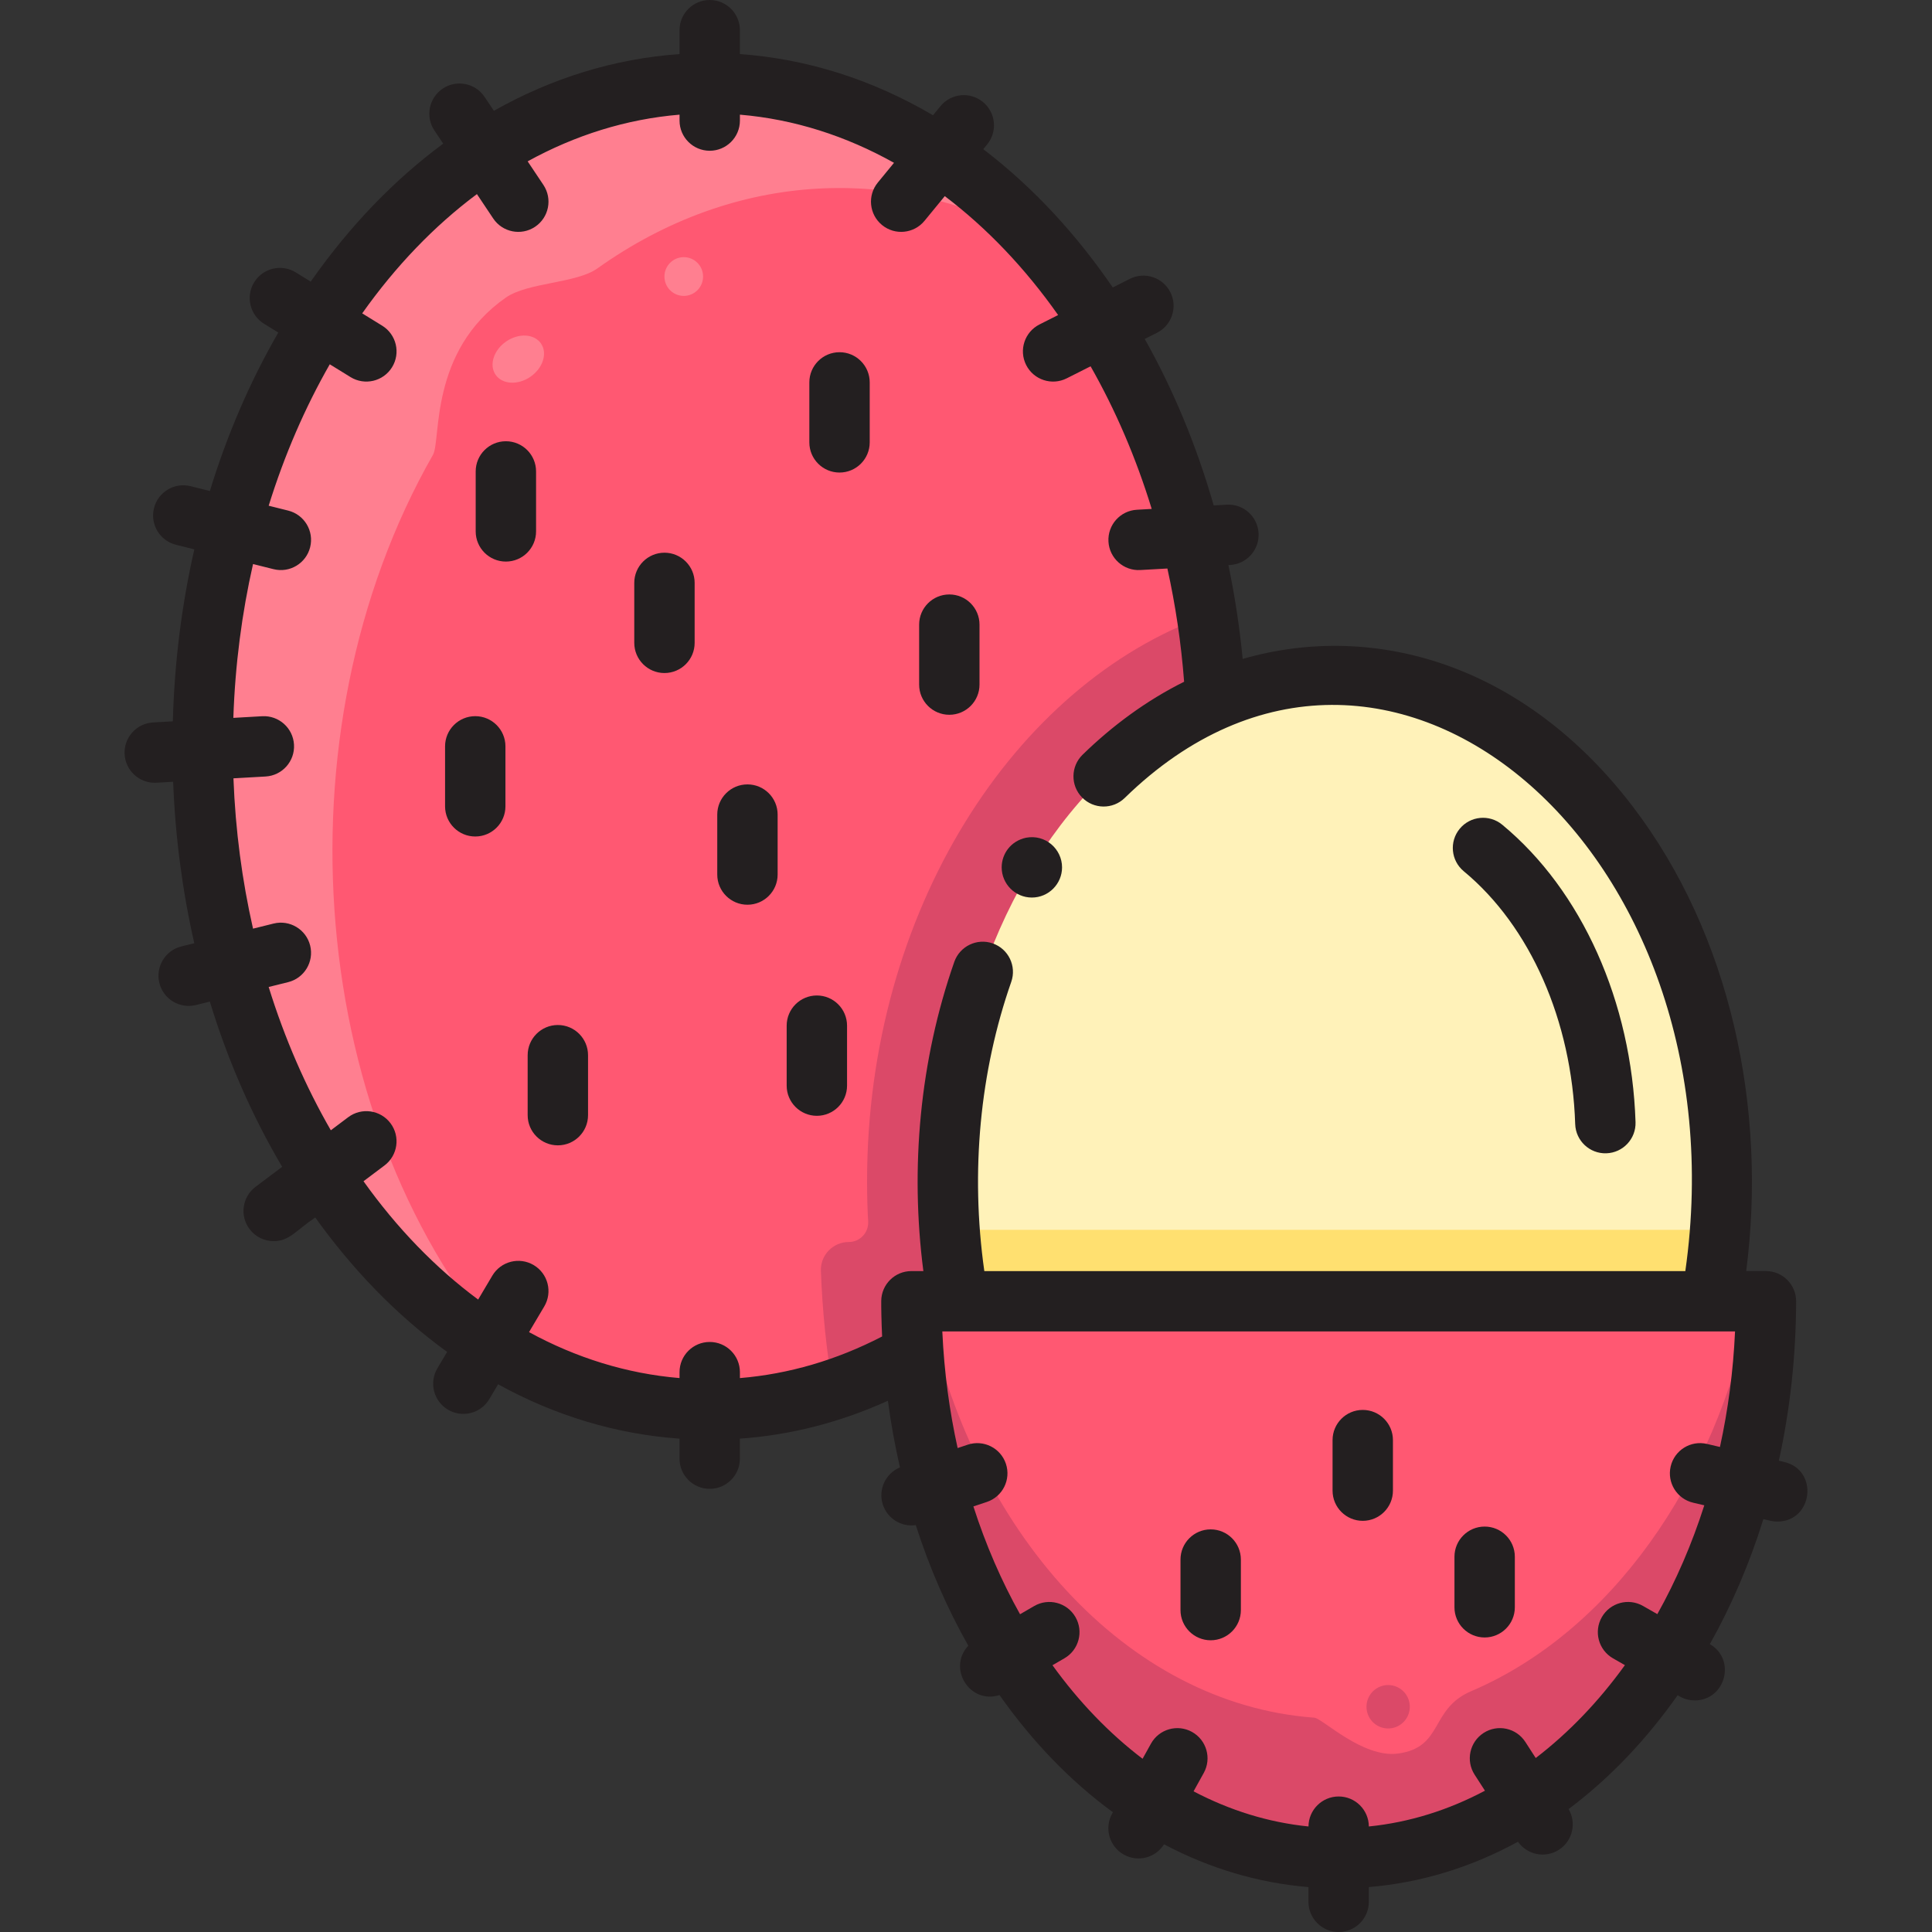 <svg id="Layer_1" enable-background="new 0 0 512 512" height="512" viewBox="0 0 512 512" width="512" xmlns="http://www.w3.org/2000/svg"><rect x="0" y="0" width="512" height="512" fill="#333333" stroke="none"/><ellipse cx="188.084" cy="197.792" fill="#ff5872" rx="134.38" ry="175.755"/><path d="m229.783 312.976c0 4.651.132 8.154.291 10.689.187 2.973-2.167 5.479-5.137 5.479-4.164 0-7.539 3.45-7.391 7.624.377 10.587 1.474 21.142 3.225 31.533 58.417-19.097 101.692-88.188 101.692-170.508 0-11.868-.905-23.459-2.62-34.667-50.992 18.107-90.06 78.332-90.06 149.85z" fill="#db4968"/><path d="m114.733 120.553c2.217-3.883-1.1-27.434 19.33-41.696 5.789-4.041 18.662-3.743 24.236-7.714 36.6-26.072 79.856-27.861 116.717-7.363-23.435-26.03-53.778-41.743-86.933-41.743-74.216 0-134.38 78.688-134.38 175.756 0 72.685 33.737 135.062 81.847 161.814-54.344-60.363-63-165.154-20.817-239.054z" fill="#ff7f90"/><ellipse cx="353.736" cy="313.306" fill="#fff2b9" rx="102.548" ry="134.123"/><path d="m251.642 325.915c4.86 68.16 48.71 121.514 102.094 121.514s97.234-53.354 102.094-121.514z" fill="#ffe070"/><path d="m241.525 344.844c.211 81.56 50.825 147.593 113.234 147.593s113.022-66.033 113.234-147.593z" fill="#ff5872"/><path d="m370.492 464.707c-9.349 1.263-20.055-9.346-22.193-9.503-49.763-3.661-90.936-49.348-103.11-110.36h-3.663c.211 81.56 50.825 147.593 113.234 147.593s113.022-66.033 113.234-147.593h-3.663c-9.739 48.804-38.032 87.802-74.435 103.328-11.061 4.718-7.248 14.892-19.404 16.535z" fill="#db4968"/><path d="m143.383 91.053c1.76 2.592.487 6.538-2.843 8.814s-7.458 2.019-9.218-.573-.487-6.538 2.843-8.814 7.457-2.019 9.218.573z" fill="#ff7f90"/><ellipse cx="181.202" cy="73.283" fill="#ff7f90" rx="5.12" ry="5.135"/><path d="m372.843 455.186c-1.585 2.753-5.094 3.696-7.839 2.107s-3.685-5.109-2.1-7.862 5.094-3.696 7.839-2.107c2.744 1.589 3.685 5.109 2.1 7.862z" fill="#db4968"/><g fill="#231f20"><path d="m387.911 230.889c17.606 14.568 28.646 39.618 29.531 67.01.144 4.422 3.849 7.884 8.255 7.737 4.416-.143 7.88-3.839 7.737-8.255-1.031-31.906-14.236-61.371-35.324-78.82-3.404-2.815-8.447-2.339-11.264 1.064s-2.34 8.446 1.065 11.264z"/><path d="m273.456 237.859c4.443 0 8-3.634 8-8 0-4.814-4.379-8.849-9.569-7.85-4.016.868-6.431 4.255-6.431 7.85 0 4.387 3.571 8 8 8z"/><path d="m472.836 387.438-1.424-.333c2.979-13.578 4.543-27.76 4.581-42.242.012-4.423-3.575-8.021-8-8.021h-5.231c5.549-42.885-4.012-89.038-30.159-123.236-28.447-37.207-67.948-49.134-103.278-38.99-.821-8.436-2.087-16.741-3.782-24.867l.451-.025c4.411-.247 7.787-4.023 7.54-8.435s-4.025-7.81-8.435-7.54l-3.456.193c-4.488-15.686-10.625-30.525-18.274-44.117l3.248-1.639c3.944-1.99 5.529-6.801 3.539-10.746s-6.804-5.528-10.746-3.539l-4.519 2.28c-9.455-13.822-20.846-26.364-34.313-36.65l1.023-1.247c2.803-3.416 2.306-8.456-1.11-11.259-3.417-2.803-8.457-2.305-11.259 1.11l-1.975 2.407c-15.984-9.409-33.295-14.937-51.173-16.212v-6.33c0-4.418-3.582-8-8-8s-8 3.582-8 8v6.329c-17.197 1.214-33.799 6.335-49.2 15.034l-2.456-3.676c-2.455-3.674-7.423-4.663-11.097-2.208s-4.662 7.423-2.208 11.097l2.333 3.492c-12.672 9.354-24.578 21.519-35.111 36.563l-3.968-2.447c-3.759-2.318-8.689-1.151-11.009 2.61-2.319 3.761-1.15 8.689 2.61 11.009l3.775 2.328c-7.498 12.985-13.576 27.09-18.134 41.991l-5.106-1.277c-4.286-1.074-8.63 1.533-9.702 5.819s1.533 8.63 5.819 9.702l4.868 1.218c-3.342 14.667-5.268 29.952-5.695 45.572l-5.244.299c-4.411.252-7.783 4.031-7.532 8.442.243 4.257 3.77 7.545 7.98 7.545.411 0 .33-.01 4.878-.265.566 14.653 2.462 28.992 5.603 42.787l-3.417.848c-4.288 1.064-6.901 5.403-5.838 9.691 1.062 4.281 5.394 6.903 9.691 5.838l3.681-.913c4.766 15.591 11.194 30.314 19.174 43.792l-7.054 5.301c-3.532 2.654-4.244 7.669-1.59 11.201 1.572 2.092 3.972 3.194 6.401 3.194 4.17 0 5.871-2.819 11.008-6.269 9.714 13.532 21.292 25.733 34.949 35.618l-2.58 4.353c-2.253 3.801-.998 8.708 2.803 10.961 3.8 2.252 8.708.998 10.961-2.803l2.327-3.926c15.084 8.318 31.297 13.223 48.076 14.407v5.302c0 4.418 3.582 8 8 8s8-3.582 8-8v-5.3c13.461-.953 26.59-4.315 39.221-10.045.801 5.987 1.873 11.882 3.2 17.666-3.841 1.594-5.855 5.905-4.518 9.911 1.194 3.577 4.78 5.937 8.709 5.379 3.623 11.279 8.286 21.998 13.92 31.959-5.581 5.945.359 15.615 8.269 13.077 8.5 12.066 18.537 22.637 30.055 31.057l-.202.365c-2.142 3.864-.746 8.733 3.118 10.876 3.724 2.062 8.37.854 10.634-2.744 12.063 6.388 24.95 10.235 38.27 11.337v3.903c0 4.418 3.582 8 8 8s8-3.582 8-8v-3.905c13.782-1.141 27.102-5.222 39.524-12.014 2.472 3.506 7.25 4.45 10.863 2.118 3.618-2.334 4.713-7.093 2.55-10.771 11.305-8.473 20.885-18.807 28.9-30.171.305.132 1.918 1.37 4.514 1.37 8.158 0 11.069-10.825 4.025-14.917 5.791-10.311 10.542-21.428 14.183-33.13 1.513.317 2.319.65 3.705.65 9.457 0 11.023-13.641 1.816-15.792zm-239.068-33.255c-12.095 6.262-24.725 9.949-37.685 11.024v-1.572c0-4.418-3.582-8-8-8s-8 3.582-8 8v1.566c-14.034-1.17-27.453-5.392-39.885-12.173l4.036-6.809c2.253-3.801.998-8.708-2.803-10.961-3.803-2.255-8.708-.997-10.961 2.803l-3.755 6.335c-11.303-8.37-21.545-18.97-30.382-31.358l5.559-4.177c3.532-2.654 4.244-7.669 1.59-11.201-2.655-3.531-7.669-4.243-11.201-1.59l-4.61 3.464c-6.67-11.571-12.232-24.322-16.474-37.975l5.159-1.28c4.288-1.064 6.901-5.403 5.838-9.691s-5.404-6.898-9.691-5.838l-5.45 1.353c-2.886-12.715-4.67-26.058-5.189-39.837l8.516-.485c4.411-.252 7.783-4.031 7.532-8.442-.252-4.41-4.025-7.782-8.442-7.532l-7.633.435c.473-14.108 2.267-27.766 5.218-40.767l5.433 1.359c4.303 1.077 8.634-1.551 9.702-5.819 1.072-4.286-1.533-8.63-5.819-9.702l-5.171-1.293c4.183-13.458 9.646-26.04 16.19-37.479l5.498 3.39c3.761 2.318 8.691 1.15 11.009-2.61 2.319-3.761 1.15-8.689-2.61-11.009l-5.3-3.268c8.83-12.479 19.077-23.166 30.399-31.608l4.313 6.456c2.456 3.674 7.424 4.662 11.097 2.208 3.674-2.455 4.662-7.423 2.208-11.097l-4.173-6.246c12.535-6.899 26.08-11.191 40.252-12.373v1.566c0 4.418 3.582 8 8 8s8-3.582 8-8v-1.565c14.354 1.208 28.109 5.632 40.835 12.762l-4.287 5.226c-2.803 3.416-2.306 8.456 1.11 11.259 3.438 2.82 8.475 2.284 11.259-1.11l5.371-6.546c11.17 8.452 21.301 19.101 30.041 31.513l-4.935 2.49c-3.944 1.99-5.529 6.801-3.539 10.746 1.997 3.958 6.814 5.524 10.746 3.539l6.331-3.193c6.559 11.529 12.032 24.213 16.197 37.796l-3.922.22c-4.411.247-7.787 4.023-7.54 8.435.247 4.415 4.035 7.794 8.435 7.54l7.182-.402c2.139 9.666 3.643 19.694 4.434 30.009-10.022 4.978-19.096 11.714-26.913 19.344-3.162 3.085-3.225 8.15-.139 11.313 3.083 3.16 8.148 3.226 11.313.139 69.591-67.895 164.341 14.419 148.564 125.384h-185.773c-3.742-26.445-1.123-53.036 7.137-76.647 1.46-4.17-.738-8.733-4.909-10.192-4.167-1.463-8.732.738-10.192 4.909-9.154 26.161-11.719 54.658-8.189 81.931h-3.173c-4.368 0-7.941 3.503-7.994 7.901-.021 1.533.045 5.467.235 9.432zm205.443 73.577-3.804-2.171c-3.839-2.19-8.724-.854-10.914 2.982-2.189 3.838-.854 8.724 2.982 10.914l3.143 1.794c-6.94 9.62-14.897 17.926-23.636 24.614l-2.75-4.261c-2.396-3.712-7.345-4.782-11.06-2.384-3.712 2.396-4.779 7.347-2.384 11.06l2.74 4.247c-9.647 5.117-19.986 8.39-30.772 9.478-.029-4.394-3.597-7.948-7.997-7.948s-7.969 3.554-7.997 7.948c-10.668-1.076-20.899-4.291-30.456-9.312l2.7-4.871c2.142-3.864.746-8.733-3.118-10.876-3.866-2.141-8.733-.746-10.876 3.118l-2.216 3.998c-8.835-6.716-16.877-15.083-23.881-24.789l3.177-1.842c3.822-2.217 5.124-7.111 2.908-10.934-2.217-3.822-7.111-5.125-10.934-2.908l-3.744 2.171c-4.918-8.792-9.082-18.37-12.361-28.568l3.558-1.188c4.191-1.398 6.454-5.931 5.055-10.121-1.398-4.19-5.933-6.455-10.121-5.055l-2.673.892c-2.139-9.677-3.561-20.033-4.058-30.904h210.08c-.479 10.56-1.848 20.807-3.998 30.616l-3.451-.806c-4.309-1.013-8.605 1.668-9.61 5.97-1.005 4.303 1.668 8.605 5.97 9.61l2.943.688c-3.292 10.298-7.485 19.968-12.445 28.838z"/><path d="m361.143 373.644c-4.418 0-8 3.582-8 8v13.39c0 4.418 3.582 8 8 8s8-3.582 8-8v-13.39c0-4.418-3.582-8-8-8z"/><path d="m393.447 404.557c-4.418 0-8 3.582-8 8v13.39c0 4.418 3.582 8 8 8s8-3.582 8-8v-13.39c0-4.418-3.582-8-8-8z"/><path d="m320.844 405.301c-4.418 0-8 3.582-8 8v13.389c0 4.418 3.582 8 8 8s8-3.582 8-8v-13.389c0-4.418-3.582-8-8-8z"/><path d="m142.063 124.934c0-4.418-3.582-8-8-8s-8 3.582-8 8v15.889c0 4.418 3.582 8 8 8s8-3.582 8-8z"/><path d="m222.483 93.341c-4.418 0-8 3.582-8 8v15.889c0 4.418 3.582 8 8 8s8-3.582 8-8v-15.889c0-4.418-3.582-8-8-8z"/><path d="m176.088 146.473c-4.418 0-8 3.582-8 8v15.889c0 4.418 3.582 8 8 8s8-3.582 8-8v-15.889c0-4.418-3.582-8-8-8z"/><path d="m125.947 189.792c-4.418 0-8 3.582-8 8v15.889c0 4.418 3.582 8 8 8s8-3.582 8-8v-15.889c0-4.418-3.582-8-8-8z"/><path d="m198.081 207.874c-4.418 0-8 3.582-8 8v15.889c0 4.418 3.582 8 8 8s8-3.582 8-8v-15.889c0-4.418-3.583-8-8-8z"/><path d="m251.58 189.423c4.418 0 8-3.582 8-8v-15.888c0-4.418-3.582-8-8-8s-8 3.582-8 8v15.888c0 4.418 3.582 8 8 8z"/><path d="m216.476 263.813c-4.418 0-8 3.582-8 8v15.889c0 4.418 3.582 8 8 8s8-3.582 8-8v-15.889c0-4.418-3.582-8-8-8z"/><path d="m147.836 271.638c-4.418 0-8 3.582-8 8v15.889c0 4.418 3.582 8 8 8s8-3.582 8-8v-15.889c0-4.418-3.582-8-8-8z"/></g></svg>